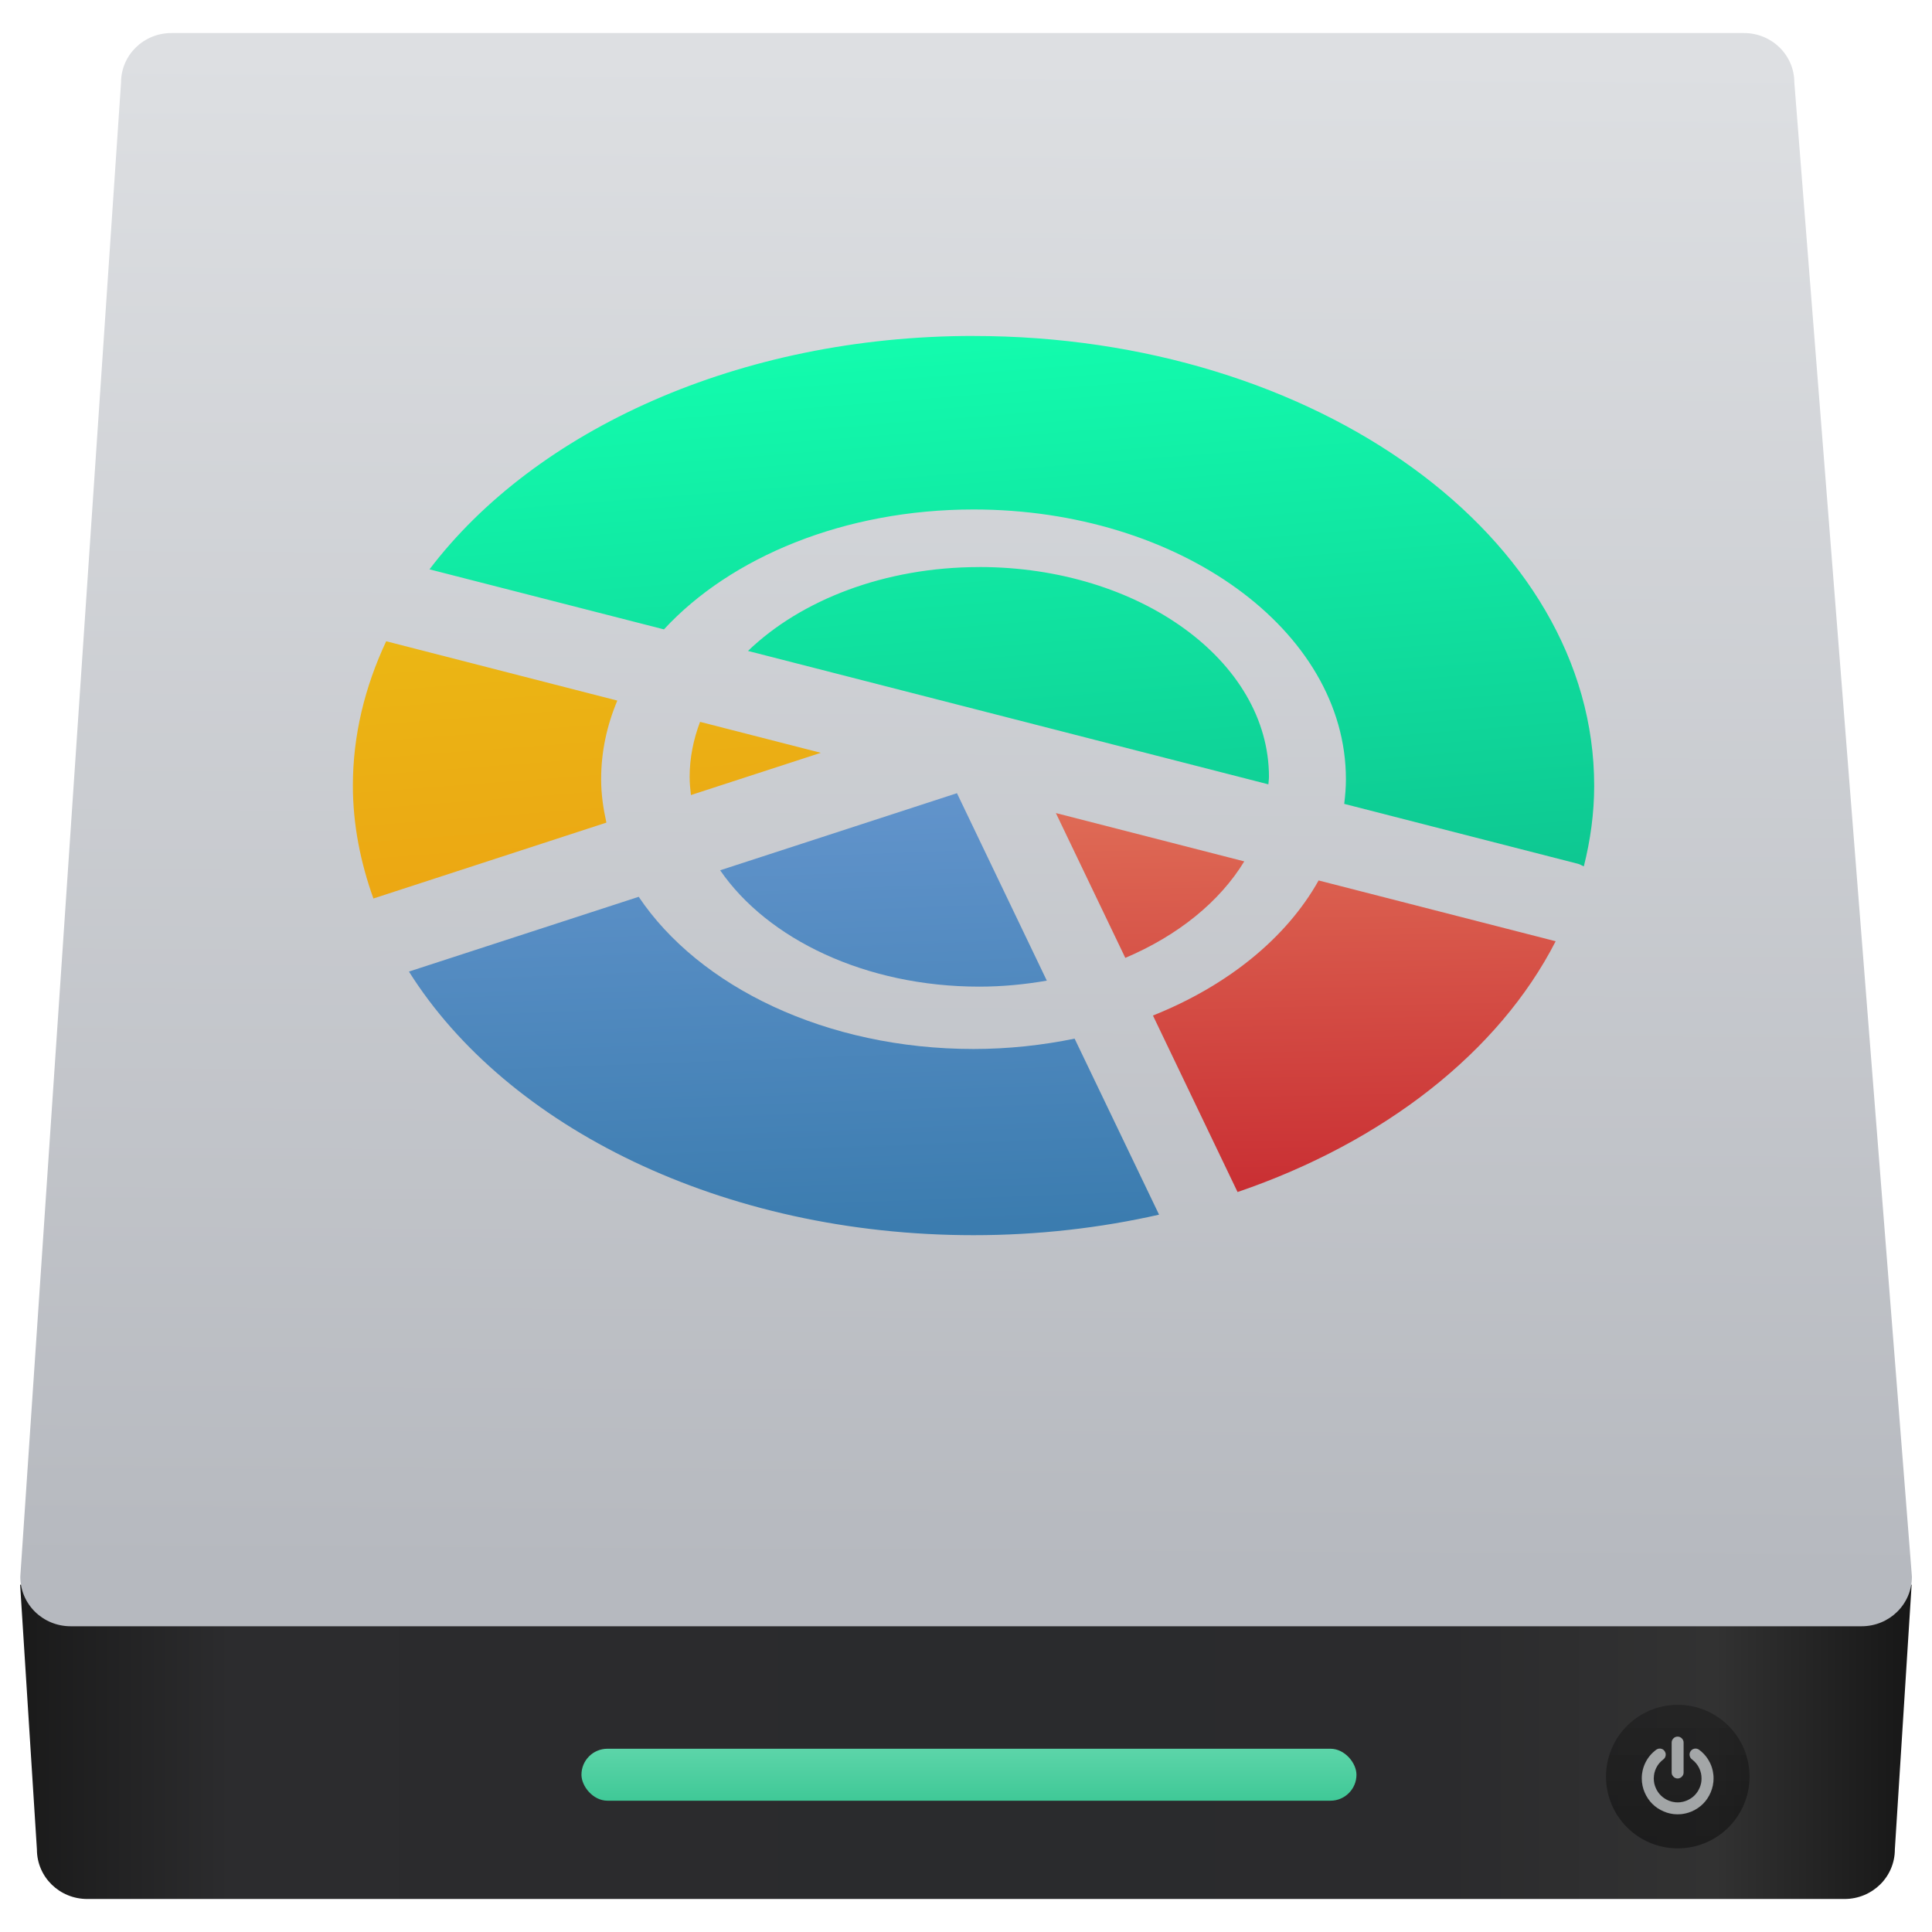 <?xml version="1.0" encoding="UTF-8" standalone="no"?>
<!-- Created with Inkscape (http://www.inkscape.org/) -->

<svg
   xmlns:dc="http://purl.org/dc/elements/1.1/"
   xmlns:cc="http://creativecommons.org/ns#"
   xmlns:rdf="http://www.w3.org/1999/02/22-rdf-syntax-ns#"
   xmlns:svg="http://www.w3.org/2000/svg"
   xmlns="http://www.w3.org/2000/svg"
   xmlns:xlink="http://www.w3.org/1999/xlink"
   xmlns:sodipodi="http://sodipodi.sourceforge.net/DTD/sodipodi-0.dtd"
   xmlns:inkscape="http://www.inkscape.org/namespaces/inkscape"
   width="48"
   height="48"
   id="svg5453"
   version="1.1"
   inkscape:version="0.91 r13725"
   sodipodi:docname="gparted2.svg">
  <sodipodi:namedview
     id="base"
     pagecolor="#5a5a5a"
     bordercolor="#666666"
     borderopacity="1.0"
     inkscape:pageopacity="0"
     inkscape:pageshadow="2"
     inkscape:zoom="4"
     inkscape:cx="3.3817754"
     inkscape:cy="19.262983"
     inkscape:document-units="px"
     inkscape:current-layer="layer1"
     showgrid="false"
     fit-margin-top="0"
     fit-margin-left="0"
     fit-margin-right="0"
     fit-margin-bottom="0"
     inkscape:window-width="683"
     inkscape:window-height="711"
     inkscape:window-x="683"
     inkscape:window-y="27"
     inkscape:window-maximized="0"
     inkscape:showpageshadow="false"
     borderlayer="true"
     showguides="false"
     showborder="false">
    <inkscape:grid
       type="xygrid"
       id="grid4063" />
    <sodipodi:guide
       position="1.1650391e-05,48"
       orientation="4,0"
       id="guide4146" />
    <sodipodi:guide
       position="1.1650391e-05,44"
       orientation="0,48"
       id="guide4148" />
    <sodipodi:guide
       position="48,44"
       orientation="-4,0"
       id="guide4150" />
    <sodipodi:guide
       position="48,48"
       orientation="0,-48"
       id="guide4152" />
    <sodipodi:guide
       position="1.1650391e-05,4"
       orientation="4,0"
       id="guide4154" />
    <sodipodi:guide
       position="1.1650391e-05,2.6367188e-05"
       orientation="0,48"
       id="guide4156" />
    <sodipodi:guide
       position="48,2.6367188e-05"
       orientation="-4,0"
       id="guide4158" />
    <sodipodi:guide
       position="48,4"
       orientation="0,-48"
       id="guide4160" />
    <sodipodi:guide
       position="48,48"
       orientation="0,-4"
       id="guide4162" />
    <sodipodi:guide
       position="44,48"
       orientation="48,0"
       id="guide4164" />
    <sodipodi:guide
       position="44,2.6367188e-05"
       orientation="0,4"
       id="guide4166" />
    <sodipodi:guide
       position="48,2.6367188e-05"
       orientation="-48,0"
       id="guide4168" />
    <sodipodi:guide
       position="4,48"
       orientation="0,-4"
       id="guide4170" />
    <sodipodi:guide
       position="4.2167969e-05,48"
       orientation="48,0"
       id="guide4172" />
    <sodipodi:guide
       position="4.2167969e-05,2.6367188e-05"
       orientation="0,4"
       id="guide4174" />
    <sodipodi:guide
       position="4,2.6367188e-05"
       orientation="-48,0"
       id="guide4176" />
    <sodipodi:guide
       position="20,30"
       orientation="40,0"
       id="guide4153" />
    <sodipodi:guide
       position="20,4"
       orientation="0,8"
       id="guide4155" />
    <sodipodi:guide
       position="25,30"
       orientation="-40,0"
       id="guide4157" />
    <sodipodi:guide
       position="28,44"
       orientation="0,-8"
       id="guide4159" />
    <sodipodi:guide
       position="22,11"
       orientation="5,0"
       id="guide4342" />
  </sodipodi:namedview>
  <defs
     id="defs5455">
    <linearGradient
       id="linearGradient8311-06">
      <stop
         id="stop8313-6"
         style="stop-color:#a9a3d4;stop-opacity:1"
         offset="0" />
      <stop
         offset="0.47"
         style="stop-color:#87baff;stop-opacity:1"
         id="stop4462" />
      <stop
         id="stop8315-2"
         style="stop-color:#89ec85;stop-opacity:1"
         offset="1" />
    </linearGradient>
    <linearGradient
       id="linearGradient4915">
      <stop
         style="stop-color:#8645a3;stop-opacity:1"
         offset="0"
         id="stop4917" />
      <stop
         id="stop4919"
         offset="1"
         style="stop-color:#d164ff;stop-opacity:1" />
    </linearGradient>
    <linearGradient
       id="linearGradient3687-2">
      <stop
         id="stop3689-6"
         offset="0"
         style="stop-color:#1a1a1a;stop-opacity:1" />
      <stop
         style="stop-color:#2c2c2e;stop-opacity:1"
         offset="0.111"
         id="stop3691-8" />
      <stop
         style="stop-color:#2b2b2d;stop-opacity:1"
         offset="0.29"
         id="stop3693-8" />
      <stop
         style="stop-color:#2a2b2d;stop-opacity:1"
         offset="0.512"
         id="stop3695-4" />
      <stop
         style="stop-color:#2b2b2d;stop-opacity:1"
         offset="0.752"
         id="stop3699-86" />
      <stop
         id="stop3701-8"
         offset="0.897"
         style="stop-color:#323232;stop-opacity:1" />
      <stop
         id="stop3703-9"
         offset="1"
         style="stop-color:#171717;stop-opacity:1" />
    </linearGradient>
    <linearGradient
       id="linearGradient4642">
      <stop
         id="stop4644"
         style="stop-color:#0bac83;stop-opacity:1"
         offset="0" />
      <stop
         id="stop4646"
         style="stop-color:#13ffaf;stop-opacity:1"
         offset="1" />
    </linearGradient>
    <linearGradient
       id="linearGradient4179-7">
      <stop
         id="stop4181-2"
         style="stop-color:#e8d800;stop-opacity:1"
         offset="0" />
      <stop
         id="stop4183-1"
         style="stop-color:#feff68;stop-opacity:1"
         offset="1" />
    </linearGradient>
    <linearGradient
       id="linearGradient4422">
      <stop
         style="stop-color:#ff9300;stop-opacity:1"
         offset="0"
         id="stop4424" />
      <stop
         style="stop-color:#ffd702;stop-opacity:1"
         offset="1"
         id="stop4426" />
    </linearGradient>
    <linearGradient
       gradientTransform="matrix(0.417,0,0,0.41,380.86,499.022)"
       y2="107.361"
       x2="122.719"
       y1="107.361"
       x1="10.094"
       gradientUnits="userSpaceOnUse"
       id="linearGradient4197-9"
       xlink:href="#linearGradient3687-2"
       inkscape:collect="always" />
    <linearGradient
       gradientUnits="userSpaceOnUse"
       y2="518.407"
       x2="449.549"
       y1="540.746"
       x1="449.428"
       id="linearGradient4998"
       xlink:href="#linearGradient4992"
       inkscape:collect="always"
       gradientTransform="matrix(1.68,0,0,1.68,-347.09,-369.664)" />
    <linearGradient
       id="linearGradient4992"
       inkscape:collect="always">
      <stop
         id="stop4994"
         offset="0"
         style="stop-color:#b6b9bf;stop-opacity:1" />
      <stop
         id="stop4996"
         offset="1"
         style="stop-color:#dddfe2;stop-opacity:1" />
    </linearGradient>
    <linearGradient
       gradientTransform="matrix(0.849,0,0,1.68,26.588,-369.575)"
       gradientUnits="userSpaceOnUse"
       y2="543.088"
       x2="451.021"
       y1="544.15"
       x1="451.021"
       id="linearGradient4735"
       xlink:href="#linearGradient8467-7"
       inkscape:collect="always" />
    <linearGradient
       id="linearGradient8467-7">
      <stop
         offset="0"
         style="stop-color:#3ec896;stop-opacity:1"
         id="stop8469-4" />
      <stop
         offset="1"
         style="stop-color:#66d9af;stop-opacity:1"
         id="stop8471-7" />
    </linearGradient>
    <linearGradient
       gradientTransform="matrix(1.68,0,0,1.68,-358.31,-373.036)"
       gradientUnits="userSpaceOnUse"
       y2="544.724"
       x2="467.175"
       y1="546.847"
       x1="467.175"
       id="linearGradient4963"
       xlink:href="#linearGradient4957"
       inkscape:collect="always" />
    <linearGradient
       id="linearGradient4957"
       inkscape:collect="always">
      <stop
         id="stop4959"
         offset="0"
         style="stop-color:#040404;stop-opacity:1" />
      <stop
         id="stop4961"
         offset="1"
         style="stop-color:#121212;stop-opacity:0.908" />
    </linearGradient>
    <linearGradient
       id="linearGradient2460"
       y2="44.984"
       gradientUnits="userSpaceOnUse"
       x2="19.36"
       y1="21.031"
       x1="19.245">
      <stop
         id="stop3602"
         style="stop-color:#fafafa;stop-opacity:1;"
         offset="0" />
      <stop
         id="stop3604"
         style="stop-color:#f0f0f0;stop-opacity:1;"
         offset="1" />
    </linearGradient>
    <linearGradient
       gradientTransform="matrix(1.006,0,0,0.994,100,0)"
       gradientUnits="userSpaceOnUse"
       id="ButtonShadow-0-1-1-5-9"
       y2="7.017"
       x2="45.448"
       y1="92.54"
       x1="45.448">
      <stop
         offset="0"
         style="stop-color:#000000;stop-opacity:1"
         id="stop3750-8-9-3-6-4" />
      <stop
         offset="1"
         style="stop-color:#000000;stop-opacity:0.588"
         id="stop3752-5-6-4-2-9" />
    </linearGradient>
    <linearGradient
       id="linearGradient3737-9">
      <stop
         offset="0"
         style="stop-color:#ffffff;stop-opacity:1"
         id="stop3739-7" />
      <stop
         offset="1"
         style="stop-color:#ffffff;stop-opacity:0"
         id="stop3741-4" />
    </linearGradient>
    <linearGradient
       id="linearGradient4046-3">
      <stop
         offset="0"
         style="stop-color:#000000;stop-opacity:1;"
         id="stop4048-7" />
      <stop
         offset="1"
         style="stop-color:#ffffff;stop-opacity:0.2"
         id="stop4050-73" />
    </linearGradient>
    <clipPath
       clipPathUnits="userSpaceOnUse"
       id="clipPath3162">
      <path
         id="path3164"
         d="m 32.336,3.425 c -14.007,0 -25.362,11.355 -25.362,25.362 0,14.007 11.355,25.362 25.362,25.362 14.007,0 25.362,-11.355 25.362,-25.362 0,-14.007 -11.355,-25.362 -25.362,-25.362 z m 0,16.908 c 4.669,0 8.454,3.785 8.454,8.454 0,4.669 -3.785,8.454 -8.454,8.454 -4.669,0 -8.454,-3.785 -8.454,-8.454 0,-4.669 3.785,-8.454 8.454,-8.454 z m 0,2.114 c -3.502,0 -6.341,2.839 -6.341,6.341 0,3.502 2.839,6.341 6.341,6.341 3.502,0 6.341,-2.839 6.341,-6.341 0,-3.502 -2.839,-6.341 -6.341,-6.341 z m 0,2.114 c 2.335,0 4.227,1.893 4.227,4.227 0,2.335 -1.893,4.227 -4.227,4.227 -2.335,0 -4.227,-1.893 -4.227,-4.227 0,-2.335 1.893,-4.227 4.227,-4.227 z"
         style="color:#bebebe;fill:url(#linearGradient3166);fill-opacity:1;fill-rule:nonzero;stroke:none;stroke-width:1;marker:none;visibility:visible;display:inline;overflow:visible;enable-background:accumulate"
         inkscape:connector-curvature="0"
         sodipodi:nodetypes="ssssssssssssssssssss" />
    </clipPath>
    <linearGradient
       id="linearGradient6699">
      <stop
         id="stop6701"
         style="stop-color:#f8b17e;stop-opacity:1"
         offset="0" />
      <stop
         id="stop6295"
         style="stop-color:#c6262e;stop-opacity:1"
         offset="1" />
    </linearGradient>
    <linearGradient
       id="linearGradient3865">
      <stop
         id="stop3867"
         style="stop-color:#ec9013;stop-opacity:1"
         offset="0" />
      <stop
         id="stop3869-4"
         style="stop-color:#ebc514;stop-opacity:1"
         offset="1" />
    </linearGradient>
    <linearGradient
       id="linearGradient6711-3">
      <stop
         id="stop6713-9"
         style="stop-color:#8badea;stop-opacity:1"
         offset="0" />
      <stop
         id="stop6715-2"
         style="stop-color:#3b7caf;stop-opacity:1"
         offset="1" />
    </linearGradient>
    <linearGradient
       y2="-1.693"
       x2="-3.066"
       y1="-1.693"
       x1="25.066"
       gradientTransform="matrix(2.6115693e-8,3.297,-5.335,0,69.68,-7.48)"
       gradientUnits="userSpaceOnUse"
       id="linearGradient3265"
       xlink:href="#linearGradient6719-4"
       inkscape:collect="always" />
    <linearGradient
       id="linearGradient6719-4">
      <stop
         id="stop6721-4"
         style="stop-color:#8cab2a;stop-opacity:1"
         offset="0" />
      <stop
         id="stop6723-4"
         style="stop-color:#d7e866;stop-opacity:1"
         offset="1" />
    </linearGradient>
    <clipPath
       id="clipPath3246">
      <path
         d="m 48,113.136 c -16.512,0 -29.898,12.43 -29.898,27.763 0,15.333 13.386,27.763 29.898,27.763 16.512,0 29.898,-12.43 29.898,-27.763 0,-15.333 -13.386,-27.763 -29.898,-27.763 z m 0,17.852 c 5.897,0 10.678,4.434 10.678,9.91 0,5.476 -4.781,9.91 -10.678,9.91 -5.897,0 -10.678,-4.434 -10.678,-9.91 0,-5.476 4.781,-9.91 10.678,-9.91 z"
         inkscape:connector-curvature="0"
         id="path3248"
         style="opacity:0.2;color:#000000;fill:#000000;fill-opacity:1;fill-rule:nonzero;stroke:none;stroke-width:1.5;marker:none;visibility:visible;display:inline;overflow:visible;enable-background:accumulate" />
    </clipPath>
    <clipPath
       id="clipPath3951">
      <path
         d="m -0.107,7.759 c -0.408,0.408 -0.406,1.073 0.011,1.49 L 9.698,19.044 c 0.417,0.417 1.082,0.42 1.49,0.011 L 22.978,7.266 C 23.386,6.857 23.384,6.193 22.967,5.775 L 13.172,-4.019 c -0.417,-0.417 -1.082,-0.42 -1.49,-0.011 L -0.107,7.759 z"
         inkscape:connector-curvature="0"
         id="path3953"
         style="fill:#ffffff;fill-opacity:1;fill-rule:nonzero;stroke:none" />
    </clipPath>
    <linearGradient
       id="linearGradient3220-3">
      <stop
         id="stop3222-9"
         style="stop-color:#ffffff;stop-opacity:1"
         offset="0" />
      <stop
         id="stop3224-0"
         style="stop-color:#bfbfbf;stop-opacity:0"
         offset="1" />
    </linearGradient>
    <clipPath
       id="clipPath3306">
      <rect
         width="72"
         height="60"
         rx="4"
         ry="4"
         x="12"
         y="12"
         id="rect3308"
         style="fill:#ffffff;fill-opacity:1;fill-rule:nonzero;stroke:none" />
    </clipPath>
    <filter
       x="-0.123"
       y="-0.18"
       width="1.245"
       height="1.36"
       color-interpolation-filters="sRGB"
       id="filter3642">
      <feGaussianBlur
         id="feGaussianBlur3644"
         stdDeviation="3.178" />
    </filter>
    <linearGradient
       inkscape:collect="always"
       xlink:href="#linearGradient8467-7"
       id="linearGradient3787"
       x1="408.976"
       y1="544.934"
       x2="410.002"
       y2="506.593"
       gradientUnits="userSpaceOnUse"
       gradientTransform="translate(-384.571,-499.798)" />
    <linearGradient
       inkscape:collect="always"
       xlink:href="#linearGradient6711-3"
       id="linearGradient3795"
       x1="401.668"
       y1="533.521"
       x2="402.022"
       y2="500.785"
       gradientUnits="userSpaceOnUse"
       gradientTransform="translate(-384.571,-499.798)" />
    <linearGradient
       inkscape:collect="always"
       xlink:href="#linearGradient6699"
       id="linearGradient3803"
       x1="409.325"
       y1="500.256"
       x2="409.2"
       y2="540.166"
       gradientUnits="userSpaceOnUse"
       gradientTransform="translate(-384.571,-499.798)" />
    <clipPath
       clipPathUnits="userSpaceOnUse"
       id="clipPath4636">
      <path
         inkscape:connector-curvature="0"
         style="fill:url(#linearGradient4640);fill-opacity:1;stroke:none;stroke-width:0.157;stroke-miterlimit:4;stroke-dasharray:none;stroke-opacity:1"
         d="m 4.258,0.821 39.069,0 c 0.694,0 1.252,0.549 1.252,1.231 L 47.5,39.173 c 0,0.682 -0.558,1.231 -1.252,1.231 l -44.493,0 c -0.693,0 -1.252,-0.549 -1.252,-1.231 L 3.007,2.052 c 0,-0.682 0.558,-1.231 1.252,-1.231 z"
         id="path4638"
         sodipodi:nodetypes="ccccccccc" />
    </clipPath>
    <linearGradient
       inkscape:collect="always"
       xlink:href="#linearGradient4992"
       id="linearGradient4640"
       gradientUnits="userSpaceOnUse"
       gradientTransform="matrix(1.68,0,0,1.68,-731.662,-869.462)"
       x1="449.428"
       y1="540.746"
       x2="449.549"
       y2="518.407" />
    <linearGradient
       inkscape:collect="always"
       xlink:href="#linearGradient4642"
       id="linearGradient5212"
       x1="483.659"
       y1="536.97"
       x2="481.932"
       y2="515.05"
       gradientUnits="userSpaceOnUse"
       gradientTransform="translate(-30.14,-26.34)" />
    <linearGradient
       inkscape:collect="always"
       xlink:href="#linearGradient6699"
       id="linearGradient5220"
       x1="484.478"
       y1="516.708"
       x2="484.889"
       y2="538.098"
       gradientUnits="userSpaceOnUse"
       gradientTransform="translate(-30.14,-26.34)" />
    <linearGradient
       inkscape:collect="always"
       xlink:href="#linearGradient6711-3"
       id="linearGradient5228"
       x1="475.915"
       y1="516.017"
       x2="476.72"
       y2="537.672"
       gradientUnits="userSpaceOnUse"
       gradientTransform="translate(-30.14,-26.34)" />
    <linearGradient
       inkscape:collect="always"
       xlink:href="#linearGradient3865"
       id="linearGradient5236"
       x1="481.003"
       y1="537.81"
       x2="479.412"
       y2="516.509"
       gradientUnits="userSpaceOnUse"
       gradientTransform="translate(-30.14,-26.34)" />
  </defs>
  <g
     inkscape:label="Layer 1"
     inkscape:groupmode="layer"
     id="layer1"
     transform="translate(-384.571,-499.798)">
    <g
       style="stroke-width:1.317;stroke-miterlimit:4;stroke-dasharray:none"
       transform="matrix(1.112,0,0,1.112,-148.244,-61.646)"
       id="g4338-1">
      <g
         transform="matrix(0.84,0,0,0.84,94.723,341.972)"
         id="g4340-3">
        <g
           transform="matrix(1.017,0,0,1.017,-5.048,-3.836)"
           id="g4414" />
        <g
           id="g4304" />
        <g
           id="g4306" />
        <g
           id="g4308" />
        <g
           id="g4310" />
        <g
           id="g4312-3" />
        <g
           id="g4314" />
        <g
           id="g4316" />
        <g
           id="g4318" />
        <g
           id="g4320" />
        <g
           id="g4322" />
        <g
           id="g4324" />
        <g
           id="g4326" />
        <g
           id="g4328-3" />
        <g
           id="g4330-0" />
        <g
           id="g4332-2" />
      </g>
    </g>
    <path
       sodipodi:nodetypes="ccccccc"
       id="rect3001-4"
       d="m 385.071,539.17 0.417,6.577 c 0,0.682 0.558,1.231 1.252,1.231 l 43.656,0 c 0.694,0 1.252,-0.549 1.252,-1.231 l 0.417,-6.577 -46.994,0 z"
       style="fill:url(#linearGradient4197-9);fill-opacity:1;stroke:none;stroke-width:0.157;stroke-miterlimit:4;stroke-dasharray:none;stroke-opacity:1"
       inkscape:connector-curvature="0" />
    <g
       id="g5244">
      <path
         id="path4031"
         transform="translate(384.571,499.798)"
         d="M 39.367 18.025 L 33.107 18.824 C 33.119 18.962 33.137 19.098 33.137 19.238 C 33.135 22.838 29.106 25.756 24.137 25.756 C 23.347 25.756 22.585 25.675 21.855 25.537 L 19.58 30.049 C 21.831 30.545 24.274 30.703 26.75 30.387 C 34.868 29.351 40.356 23.875 39.367 18.025 z M 31.268 19.061 L 27.15 19.586 C 26.922 20.622 25.692 21.418 24.197 21.418 C 24.11 21.418 24.028 21.404 23.943 21.398 L 22.584 24.094 C 23.127 24.191 23.691 24.25 24.275 24.25 C 28.141 24.25 31.274 21.982 31.275 19.182 C 31.275 19.141 31.269 19.101 31.268 19.061 z "
         style="fill:url(#linearGradient3787);fill-opacity:1;stroke:none;stroke-width:0.147;stroke-miterlimit:4;stroke-dasharray:none;stroke-opacity:1" />
      <path
         id="path4035"
         transform="translate(384.571,499.798)"
         d="M 18.027 9.117 C 13.922 10.382 10.816 12.877 9.436 15.859 C 8.646 17.566 8.428 19.433 8.891 21.33 C 9.83 25.186 13.42 28.197 18.051 29.629 L 20.312 25.131 C 17.258 24.089 15.137 21.846 15.137 19.238 C 15.136 16.668 17.193 14.451 20.176 13.389 L 18.027 9.117 z M 20.863 14.754 C 18.723 15.622 17.275 17.278 17.275 19.182 C 17.276 21.136 18.806 22.83 21.043 23.676 L 22.4 20.977 C 21.674 20.58 21.198 19.954 21.197 19.244 C 21.197 18.573 21.626 17.981 22.285 17.582 L 20.863 14.754 z "
         style="fill:url(#linearGradient3795);fill-opacity:1;stroke:none;stroke-width:0.147;stroke-miterlimit:4;stroke-dasharray:none;stroke-opacity:1" />
      <path
         id="path4033"
         transform="translate(384.571,499.798)"
         d="M 24.414 8.219 C 23.422 8.204 22.413 8.257 21.398 8.387 C 20.771 8.467 20.187 8.599 19.592 8.73 L 21.721 12.961 C 22.49 12.806 23.299 12.717 24.137 12.717 C 28.35 12.717 31.877 14.817 32.857 17.648 L 39.105 16.848 C 37.498 11.823 31.361 8.322 24.414 8.219 z M 24.275 14.109 C 23.623 14.109 22.994 14.18 22.395 14.301 L 23.803 17.1 C 23.933 17.087 24.062 17.07 24.197 17.07 C 25.442 17.07 26.509 17.62 26.963 18.402 L 31.035 17.881 C 30.242 15.711 27.52 14.109 24.275 14.109 z "
         style="fill:url(#linearGradient3803);fill-opacity:1;stroke:none;stroke-width:0.147;stroke-miterlimit:4;stroke-dasharray:none;stroke-opacity:1" />
    </g>
    <path
       sodipodi:nodetypes="ccccccccc"
       id="path3778"
       d="m 388.83,500.619 39.069,0 c 0.694,0 1.252,0.549 1.252,1.231 l 2.921,37.121 c 0,0.682 -0.558,1.231 -1.252,1.231 l -44.493,0 c -0.693,0 -1.252,-0.549 -1.252,-1.231 l 2.503,-37.121 c 0,-0.682 0.558,-1.231 1.252,-1.231 z"
       style="fill:url(#linearGradient4998);fill-opacity:1;stroke:none;stroke-width:0.157;stroke-miterlimit:4;stroke-dasharray:none;stroke-opacity:1"
       inkscape:connector-curvature="0" />
    <rect
       ry="0.646"
       y="543.245"
       x="399.017"
       height="1.291"
       width="19.255"
       id="rect4727-4"
       style="opacity:1;fill:url(#linearGradient4735);fill-opacity:1;stroke:none;stroke-width:0.2;stroke-linecap:round;stroke-linejoin:round;stroke-miterlimit:4;stroke-dasharray:none;stroke-opacity:1" />
    <ellipse
       style="opacity:0.452;fill:url(#linearGradient4963);fill-opacity:1;stroke:none;stroke-width:1.7;stroke-linecap:round;stroke-linejoin:round;stroke-miterlimit:4;stroke-dasharray:none;stroke-opacity:1"
       id="path4955"
       cx="426.255"
       cy="543.937"
       rx="1.783"
       ry="1.783" />
    <path
       style="opacity:0.668;fill:#e3e8ea;fill-opacity:1;stroke:#909296;stroke-width:0.002;stroke-miterlimit:4;stroke-dasharray:none;stroke-opacity:1"
       inkscape:connector-curvature="0"
       id="path955"
       d="m 426.251,543.983 c 0.04,0 0.075,-0.015 0.104,-0.044 0.029,-0.029 0.044,-0.064 0.044,-0.104 l 0,-0.743 c 0,-0.04 -0.015,-0.075 -0.044,-0.104 -0.029,-0.029 -0.064,-0.044 -0.104,-0.044 -0.04,0 -0.075,0.015 -0.104,0.044 -0.029,0.029 -0.044,0.064 -0.044,0.104 l 0,0.743 c 0,0.04 0.015,0.075 0.044,0.104 0.029,0.029 0.064,0.044 0.104,0.044 l 0,0 z" />
    <path
       style="opacity:0.668;fill:#e3e8ea;fill-opacity:1;stroke:#909296;stroke-width:0.002;stroke-miterlimit:4;stroke-dasharray:none;stroke-opacity:1"
       inkscape:connector-curvature="0"
       id="path957"
       d="m 427.049,543.585 c -0.062,-0.125 -0.15,-0.229 -0.263,-0.313 -0.033,-0.025 -0.069,-0.034 -0.11,-0.029 -0.041,0.005 -0.073,0.025 -0.098,0.058 -0.025,0.033 -0.034,0.069 -0.028,0.11 0.006,0.041 0.025,0.073 0.058,0.098 0.076,0.057 0.134,0.127 0.176,0.21 0.041,0.083 0.062,0.171 0.062,0.265 0,0.081 -0.016,0.157 -0.047,0.23 -0.031,0.073 -0.074,0.136 -0.127,0.19 -0.053,0.053 -0.117,0.096 -0.19,0.127 -0.073,0.031 -0.15,0.047 -0.23,0.047 -0.081,0 -0.157,-0.016 -0.23,-0.047 -0.073,-0.031 -0.136,-0.074 -0.19,-0.127 -0.053,-0.053 -0.096,-0.117 -0.127,-0.19 -0.031,-0.073 -0.047,-0.15 -0.047,-0.23 0,-0.094 0.021,-0.182 0.062,-0.265 0.041,-0.083 0.1,-0.153 0.176,-0.21 0.033,-0.025 0.052,-0.058 0.057,-0.098 0.006,-0.041 -0.004,-0.077 -0.028,-0.11 -0.024,-0.033 -0.056,-0.053 -0.097,-0.058 -0.041,-0.005 -0.078,0.004 -0.111,0.029 -0.113,0.084 -0.201,0.189 -0.263,0.313 -0.062,0.125 -0.093,0.257 -0.093,0.398 0,0.121 0.024,0.236 0.071,0.346 0.047,0.11 0.111,0.205 0.19,0.284 0.08,0.08 0.174,0.143 0.284,0.19 0.11,0.047 0.225,0.071 0.346,0.071 0.121,0 0.236,-0.024 0.346,-0.071 0.11,-0.047 0.205,-0.111 0.284,-0.19 0.08,-0.08 0.143,-0.174 0.19,-0.284 0.047,-0.11 0.071,-0.225 0.071,-0.346 0,-0.141 -0.031,-0.274 -0.093,-0.398 l 0,0 z" />
    <g
       style="stroke-width:1.317;stroke-miterlimit:4;stroke-dasharray:none"
       transform="matrix(0.098,0,0,0.098,287.162,438.051)"
       inkscape:label="Livello 1"
       id="layer1-6" />
    <g
       style="stroke-width:1.317;stroke-miterlimit:4;stroke-dasharray:none"
       transform="matrix(0.108,0,0,0.043,296.457,515.941)"
       id="g2036">
      <g
         transform="matrix(1.053,0,0,1.286,-1.263,-13.429)"
         style="opacity:0.4"
         id="g3712" />
    </g>
    <g
       style="stroke-width:1.317;stroke-miterlimit:4;stroke-dasharray:none"
       id="g3541"
       transform="matrix(0.098,0,0,0.098,296.692,513.486)" />
    <g
       style="stroke-width:1.317;stroke-miterlimit:4;stroke-dasharray:none"
       id="g3536"
       transform="matrix(0.098,0,0,0.098,296.692,513.486)" />
    <g
       style="stroke-width:1.317;stroke-miterlimit:4;stroke-dasharray:none"
       transform="matrix(0.098,0,0,0.098,227.967,456.273)"
       id="g4076">
      <g
         id="g4038"
         transform="translate(-926.668,684.384)" />
    </g>
    <g
       id="g5238"
       transform="matrix(1.028,0,0,1.028,-53.257,4.706)">
      <path
         inkscape:connector-curvature="0"
         d="m 449.57,495.312 c -2.288,0 -4.313,0.798 -5.59,2.027 l 5.479,1.404 7.098,1.82 c 0.003,-0.06 0.014,-0.119 0.014,-0.18 7.8e-4,-2.801 -3.133,-5.072 -7,-5.072 z m -0.139,-5.586 c -5.668,0 -10.597,2.28 -13.148,5.641 l 5.666,1.451 c 1.614,-1.747 4.362,-2.898 7.482,-2.898 4.972,0 9.001,2.92 9,6.521 -7e-5,0.201 -0.017,0.398 -0.041,0.594 l 5.652,1.449 c 0.051,0.013 0.09,0.043 0.139,0.061 0.159,-0.633 0.25,-1.283 0.25,-1.949 0.002,-6.002 -6.714,-10.869 -15,-10.869 z"
         style="opacity:1;fill:url(#linearGradient5212);fill-opacity:1;fill-rule:nonzero;stroke:none;stroke-width:2;stroke-linecap:butt;stroke-linejoin:round;stroke-miterlimit:4;stroke-dasharray:none;stroke-dashoffset:0;stroke-opacity:1"
         id="path5180" />
      <path
         inkscape:connector-curvature="0"
         d="m 442.822,499.052 c -0.16,0.425 -0.252,0.87 -0.252,1.332 4e-5,0.148 0.014,0.293 0.031,0.438 l 3.139,-1.021 -2.918,-0.748 z m -7.586,-1.947 c -0.514,1.097 -0.805,2.268 -0.805,3.49 3e-4,0.943 0.184,1.854 0.496,2.727 l 5.631,-1.834 c -0.076,-0.342 -0.127,-0.69 -0.127,-1.047 -2.7e-4,-0.662 0.138,-1.3 0.391,-1.902 l -5.586,-1.434 z"
         style="opacity:1;fill:url(#linearGradient5236);fill-opacity:1;fill-rule:nonzero;stroke:none;stroke-width:2;stroke-linecap:butt;stroke-linejoin:round;stroke-miterlimit:4;stroke-dasharray:none;stroke-dashoffset:0;stroke-opacity:1"
         id="path5176" />
      <path
         inkscape:connector-curvature="0"
         d="m 457.771,502.886 c -0.78,1.393 -2.203,2.545 -4.004,3.264 l 2.045,4.266 c 3.538,-1.208 6.319,-3.386 7.688,-6.061 l -5.729,-1.469 z m -6.35,-1.629 1.678,3.5 c 1.266,-0.537 2.278,-1.352 2.875,-2.332 l -4.553,-1.168 z"
         style="opacity:1;fill:url(#linearGradient5220);fill-opacity:1;fill-rule:nonzero;stroke:none;stroke-width:2;stroke-linecap:butt;stroke-linejoin:round;stroke-miterlimit:4;stroke-dasharray:none;stroke-dashoffset:0;stroke-opacity:1"
         id="path5170" />
      <path
         inkscape:connector-curvature="0"
         d="m 441.339,503.281 -5.553,1.807 c 2.362,3.755 7.576,6.371 13.645,6.371 1.562,0 3.068,-0.175 4.484,-0.496 l -2.041,-4.254 c -0.778,0.159 -1.595,0.25 -2.443,0.25 -3.562,0 -6.633,-1.503 -8.092,-3.678 z m 7.691,-2.504 -5.723,1.863 c 1.147,1.666 3.517,2.812 6.262,2.812 0.563,0 1.108,-0.054 1.633,-0.145 l -2.172,-4.531 z"
         style="opacity:1;fill:url(#linearGradient5228);fill-opacity:1;fill-rule:nonzero;stroke:none;stroke-width:2;stroke-linecap:butt;stroke-linejoin:round;stroke-miterlimit:4;stroke-dasharray:none;stroke-dashoffset:0;stroke-opacity:1"
         id="ellipse4657-3" />
    </g>
  </g>
</svg>
